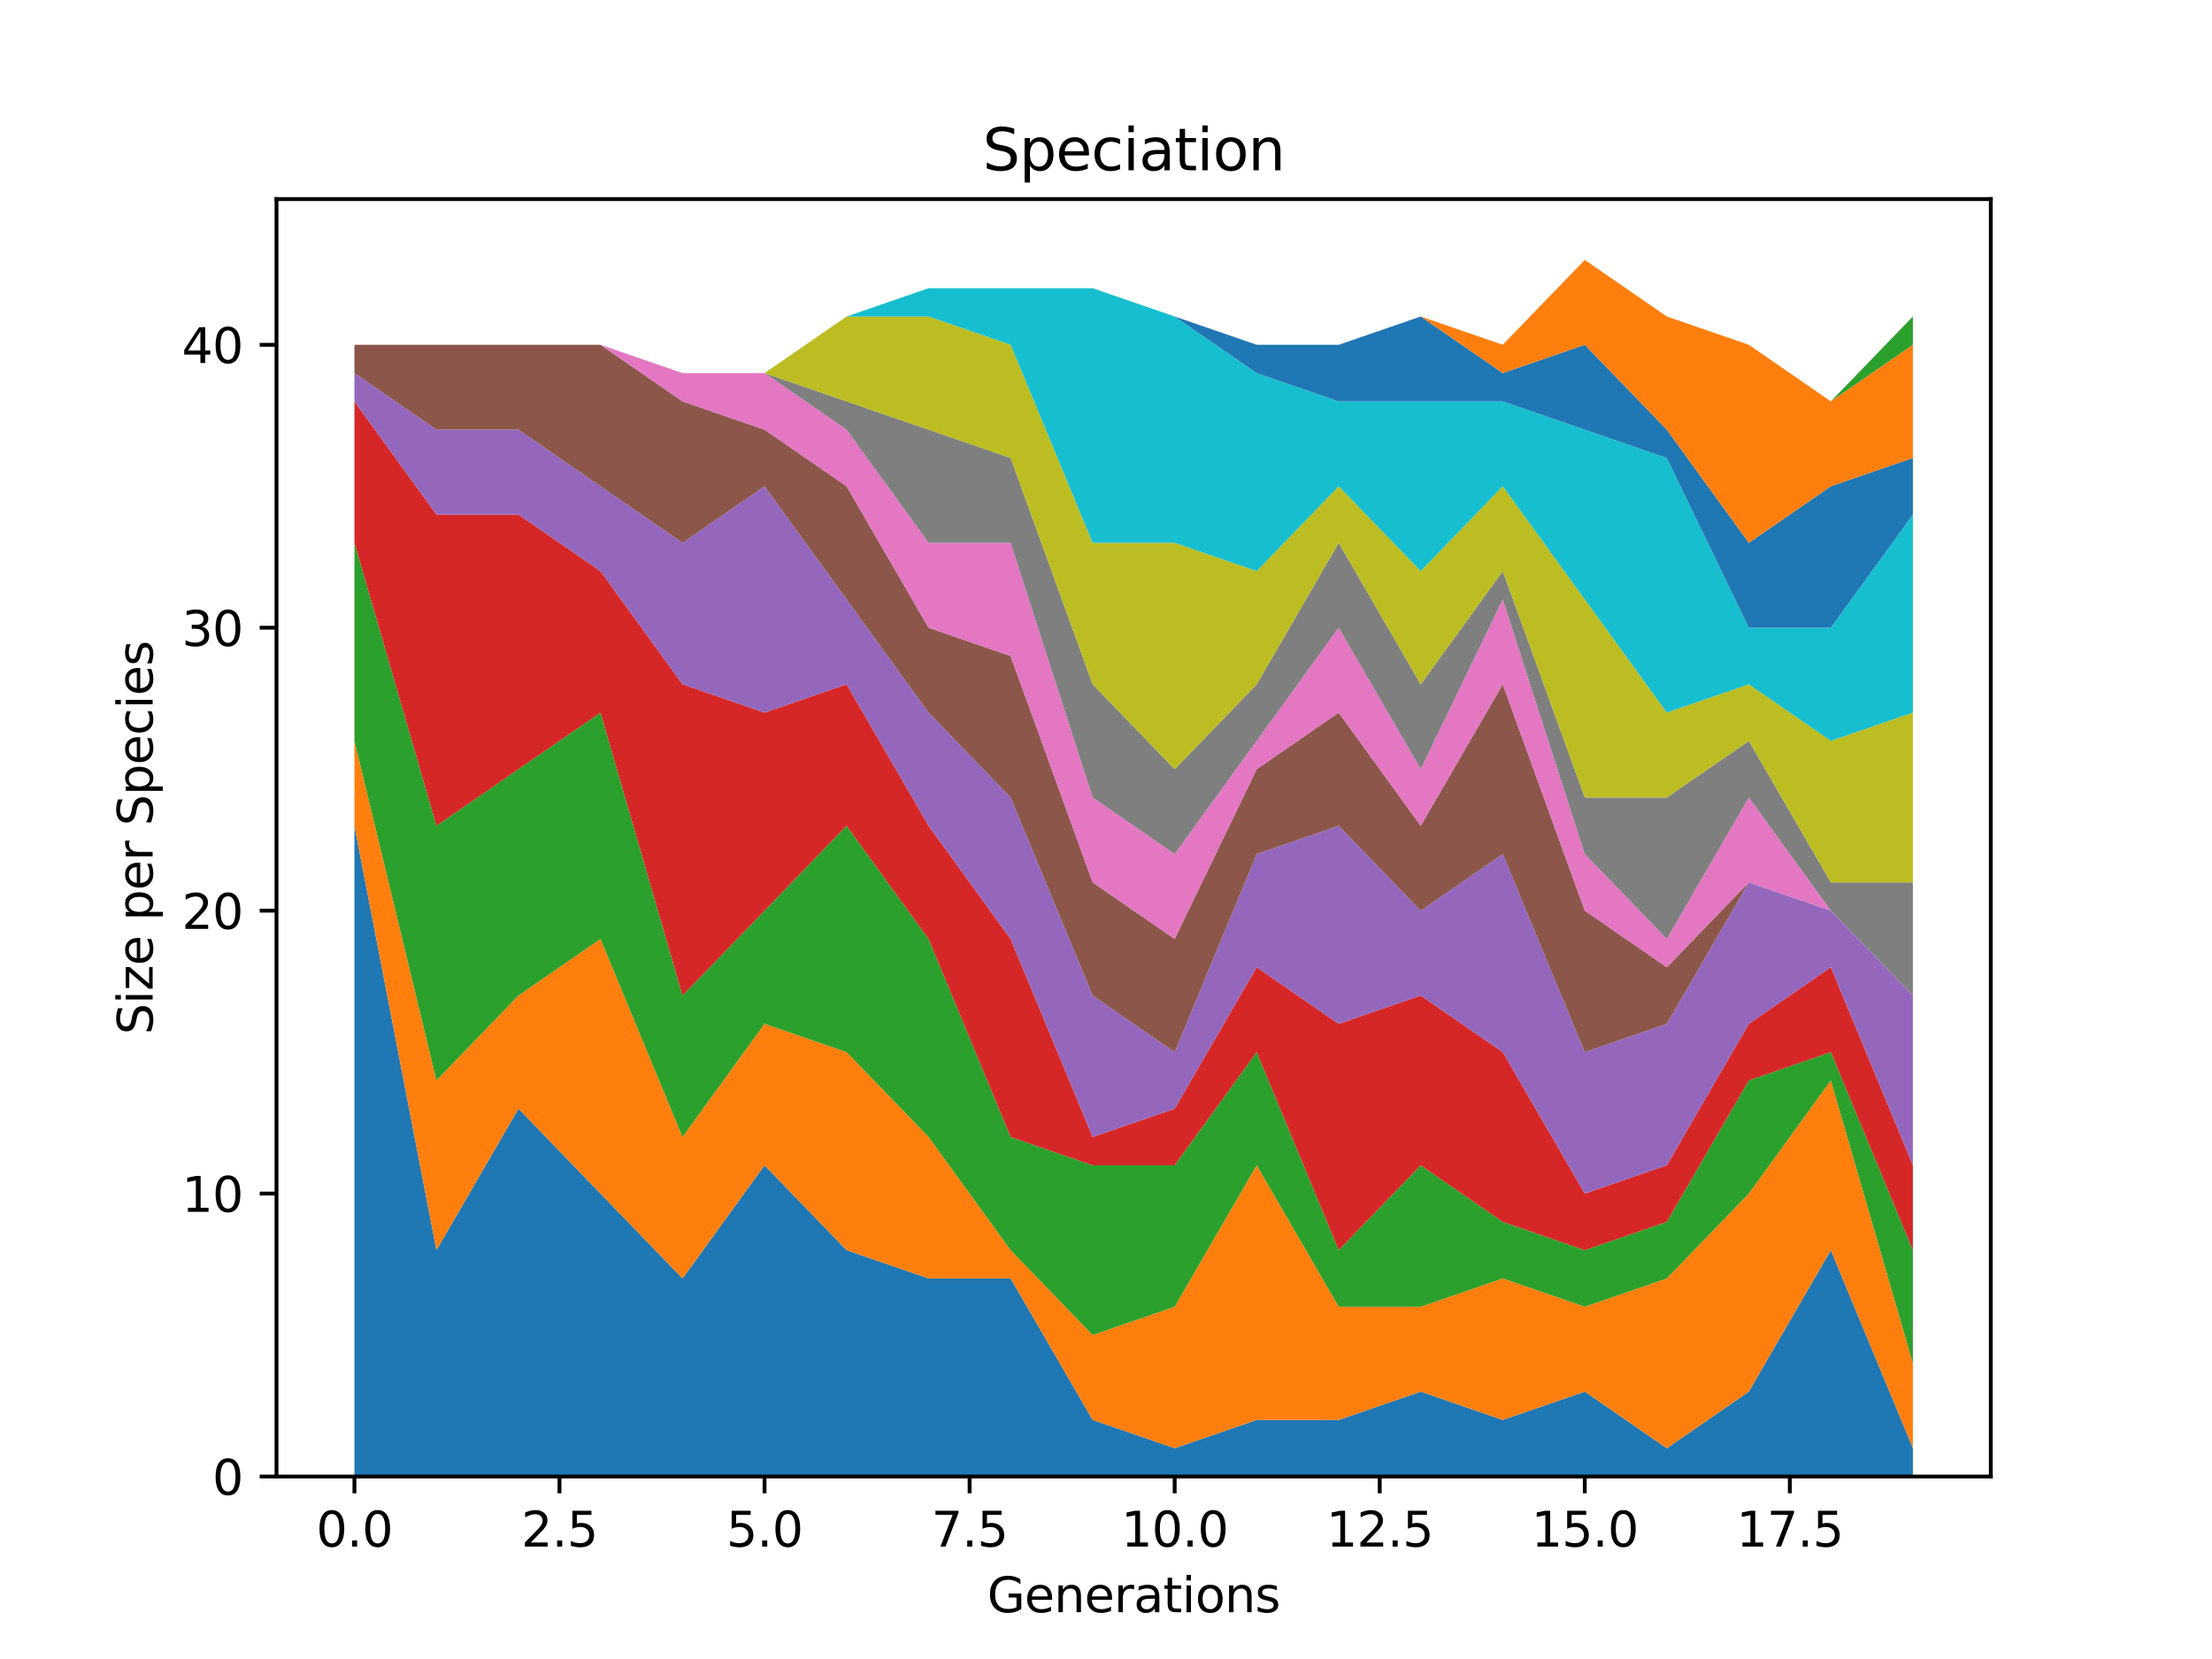 <?xml version="1.0" encoding="utf-8" standalone="no"?>
<!DOCTYPE svg PUBLIC "-//W3C//DTD SVG 1.1//EN"
  "http://www.w3.org/Graphics/SVG/1.1/DTD/svg11.dtd">
<svg xmlns:xlink="http://www.w3.org/1999/xlink" width="460.8pt" height="345.6pt" viewBox="0 0 460.8 345.6" xmlns="http://www.w3.org/2000/svg" version="1.1">
 <defs>
  <style type="text/css">*{stroke-linejoin: round; stroke-linecap: butt}</style>
 </defs>
 <g id="figure_1">
  <g id="patch_1">
   <path d="M 0 345.6 
L 460.8 345.6 
L 460.8 0 
L 0 0 
z
" style="fill: #ffffff"/>
  </g>
  <g id="axes_1">
   <g id="patch_2">
    <path d="M 57.6 307.584 
L 414.72 307.584 
L 414.72 41.472 
L 57.6 41.472 
z
" style="fill: #ffffff"/>
   </g>
   <g id="PolyCollection_1">
    <path d="M 73.833 172.023 
L 73.833 307.584 
L 90.92 307.584 
L 108.007 307.584 
L 125.094 307.584 
L 142.181 307.584 
L 159.268 307.584 
L 176.355 307.584 
L 193.442 307.584 
L 210.529 307.584 
L 227.616 307.584 
L 244.704 307.584 
L 261.791 307.584 
L 278.878 307.584 
L 295.965 307.584 
L 313.052 307.584 
L 330.139 307.584 
L 347.226 307.584 
L 364.313 307.584 
L 381.4 307.584 
L 398.487 307.584 
L 398.487 301.69 
L 398.487 301.69 
L 381.4 260.432 
L 364.313 289.902 
L 347.226 301.69 
L 330.139 289.902 
L 313.052 295.796 
L 295.965 289.902 
L 278.878 295.796 
L 261.791 295.796 
L 244.704 301.69 
L 227.616 295.796 
L 210.529 266.326 
L 193.442 266.326 
L 176.355 260.432 
L 159.268 242.751 
L 142.181 266.326 
L 125.094 248.644 
L 108.007 230.963 
L 90.92 260.432 
L 73.833 172.023 
z
" clip-path="url(#p050f7e4506)" style="fill: #1f77b4"/>
   </g>
   <g id="PolyCollection_2">
    <path d="M 73.833 154.341 
L 73.833 172.023 
L 90.92 260.432 
L 108.007 230.963 
L 125.094 248.644 
L 142.181 266.326 
L 159.268 242.751 
L 176.355 260.432 
L 193.442 266.326 
L 210.529 266.326 
L 227.616 295.796 
L 244.704 301.69 
L 261.791 295.796 
L 278.878 295.796 
L 295.965 289.902 
L 313.052 295.796 
L 330.139 289.902 
L 347.226 301.69 
L 364.313 289.902 
L 381.4 260.432 
L 398.487 301.69 
L 398.487 284.008 
L 398.487 284.008 
L 381.4 225.069 
L 364.313 248.644 
L 347.226 266.326 
L 330.139 272.22 
L 313.052 266.326 
L 295.965 272.22 
L 278.878 272.22 
L 261.791 242.751 
L 244.704 272.22 
L 227.616 278.114 
L 210.529 260.432 
L 193.442 236.857 
L 176.355 219.175 
L 159.268 213.281 
L 142.181 236.857 
L 125.094 195.599 
L 108.007 207.387 
L 90.92 225.069 
L 73.833 154.341 
z
" clip-path="url(#p050f7e4506)" style="fill: #ff7f0e"/>
   </g>
   <g id="PolyCollection_3">
    <path d="M 73.833 113.084 
L 73.833 154.341 
L 90.92 225.069 
L 108.007 207.387 
L 125.094 195.599 
L 142.181 236.857 
L 159.268 213.281 
L 176.355 219.175 
L 193.442 236.857 
L 210.529 260.432 
L 227.616 278.114 
L 244.704 272.22 
L 261.791 242.751 
L 278.878 272.22 
L 295.965 272.22 
L 313.052 266.326 
L 330.139 272.22 
L 347.226 266.326 
L 364.313 248.644 
L 381.4 225.069 
L 398.487 284.008 
L 398.487 260.432 
L 398.487 260.432 
L 381.4 219.175 
L 364.313 225.069 
L 347.226 254.538 
L 330.139 260.432 
L 313.052 254.538 
L 295.965 242.751 
L 278.878 260.432 
L 261.791 219.175 
L 244.704 242.751 
L 227.616 242.751 
L 210.529 236.857 
L 193.442 195.599 
L 176.355 172.023 
L 159.268 189.705 
L 142.181 207.387 
L 125.094 148.447 
L 108.007 160.235 
L 90.92 172.023 
L 73.833 113.084 
z
" clip-path="url(#p050f7e4506)" style="fill: #2ca02c"/>
   </g>
   <g id="PolyCollection_4">
    <path d="M 73.833 83.614 
L 73.833 113.084 
L 90.92 172.023 
L 108.007 160.235 
L 125.094 148.447 
L 142.181 207.387 
L 159.268 189.705 
L 176.355 172.023 
L 193.442 195.599 
L 210.529 236.857 
L 227.616 242.751 
L 244.704 242.751 
L 261.791 219.175 
L 278.878 260.432 
L 295.965 242.751 
L 313.052 254.538 
L 330.139 260.432 
L 347.226 254.538 
L 364.313 225.069 
L 381.4 219.175 
L 398.487 260.432 
L 398.487 242.751 
L 398.487 242.751 
L 381.4 201.493 
L 364.313 213.281 
L 347.226 242.751 
L 330.139 248.644 
L 313.052 219.175 
L 295.965 207.387 
L 278.878 213.281 
L 261.791 201.493 
L 244.704 230.963 
L 227.616 236.857 
L 210.529 195.599 
L 193.442 172.023 
L 176.355 142.553 
L 159.268 148.447 
L 142.181 142.553 
L 125.094 118.977 
L 108.007 107.19 
L 90.92 107.19 
L 73.833 83.614 
z
" clip-path="url(#p050f7e4506)" style="fill: #d62728"/>
   </g>
   <g id="PolyCollection_5">
    <path d="M 73.833 77.72 
L 73.833 83.614 
L 90.92 107.19 
L 108.007 107.19 
L 125.094 118.977 
L 142.181 142.553 
L 159.268 148.447 
L 176.355 142.553 
L 193.442 172.023 
L 210.529 195.599 
L 227.616 236.857 
L 244.704 230.963 
L 261.791 201.493 
L 278.878 213.281 
L 295.965 207.387 
L 313.052 219.175 
L 330.139 248.644 
L 347.226 242.751 
L 364.313 213.281 
L 381.4 201.493 
L 398.487 242.751 
L 398.487 207.387 
L 398.487 207.387 
L 381.4 189.705 
L 364.313 183.811 
L 347.226 213.281 
L 330.139 219.175 
L 313.052 177.917 
L 295.965 189.705 
L 278.878 172.023 
L 261.791 177.917 
L 244.704 219.175 
L 227.616 207.387 
L 210.529 166.129 
L 193.442 148.447 
L 176.355 124.871 
L 159.268 101.296 
L 142.181 113.084 
L 125.094 101.296 
L 108.007 89.508 
L 90.92 89.508 
L 73.833 77.72 
z
" clip-path="url(#p050f7e4506)" style="fill: #9467bd"/>
   </g>
   <g id="PolyCollection_6">
    <path d="M 73.833 71.826 
L 73.833 77.72 
L 90.92 89.508 
L 108.007 89.508 
L 125.094 101.296 
L 142.181 113.084 
L 159.268 101.296 
L 176.355 124.871 
L 193.442 148.447 
L 210.529 166.129 
L 227.616 207.387 
L 244.704 219.175 
L 261.791 177.917 
L 278.878 172.023 
L 295.965 189.705 
L 313.052 177.917 
L 330.139 219.175 
L 347.226 213.281 
L 364.313 183.811 
L 381.4 189.705 
L 398.487 207.387 
L 398.487 207.387 
L 398.487 207.387 
L 381.4 189.705 
L 364.313 183.811 
L 347.226 201.493 
L 330.139 189.705 
L 313.052 142.553 
L 295.965 172.023 
L 278.878 148.447 
L 261.791 160.235 
L 244.704 195.599 
L 227.616 183.811 
L 210.529 136.659 
L 193.442 130.765 
L 176.355 101.296 
L 159.268 89.508 
L 142.181 83.614 
L 125.094 71.826 
L 108.007 71.826 
L 90.92 71.826 
L 73.833 71.826 
z
" clip-path="url(#p050f7e4506)" style="fill: #8c564b"/>
   </g>
   <g id="PolyCollection_7">
    <path d="M 73.833 71.826 
L 73.833 71.826 
L 90.92 71.826 
L 108.007 71.826 
L 125.094 71.826 
L 142.181 83.614 
L 159.268 89.508 
L 176.355 101.296 
L 193.442 130.765 
L 210.529 136.659 
L 227.616 183.811 
L 244.704 195.599 
L 261.791 160.235 
L 278.878 148.447 
L 295.965 172.023 
L 313.052 142.553 
L 330.139 189.705 
L 347.226 201.493 
L 364.313 183.811 
L 381.4 189.705 
L 398.487 207.387 
L 398.487 207.387 
L 398.487 207.387 
L 381.4 189.705 
L 364.313 166.129 
L 347.226 195.599 
L 330.139 177.917 
L 313.052 124.871 
L 295.965 160.235 
L 278.878 130.765 
L 261.791 154.341 
L 244.704 177.917 
L 227.616 166.129 
L 210.529 113.084 
L 193.442 113.084 
L 176.355 89.508 
L 159.268 77.72 
L 142.181 77.72 
L 125.094 71.826 
L 108.007 71.826 
L 90.92 71.826 
L 73.833 71.826 
z
" clip-path="url(#p050f7e4506)" style="fill: #e377c2"/>
   </g>
   <g id="PolyCollection_8">
    <path d="M 73.833 71.826 
L 73.833 71.826 
L 90.92 71.826 
L 108.007 71.826 
L 125.094 71.826 
L 142.181 77.72 
L 159.268 77.72 
L 176.355 89.508 
L 193.442 113.084 
L 210.529 113.084 
L 227.616 166.129 
L 244.704 177.917 
L 261.791 154.341 
L 278.878 130.765 
L 295.965 160.235 
L 313.052 124.871 
L 330.139 177.917 
L 347.226 195.599 
L 364.313 166.129 
L 381.4 189.705 
L 398.487 207.387 
L 398.487 183.811 
L 398.487 183.811 
L 381.4 183.811 
L 364.313 154.341 
L 347.226 166.129 
L 330.139 166.129 
L 313.052 118.977 
L 295.965 142.553 
L 278.878 113.084 
L 261.791 142.553 
L 244.704 160.235 
L 227.616 142.553 
L 210.529 95.402 
L 193.442 89.508 
L 176.355 83.614 
L 159.268 77.72 
L 142.181 77.72 
L 125.094 71.826 
L 108.007 71.826 
L 90.92 71.826 
L 73.833 71.826 
z
" clip-path="url(#p050f7e4506)" style="fill: #7f7f7f"/>
   </g>
   <g id="PolyCollection_9">
    <path d="M 73.833 71.826 
L 73.833 71.826 
L 90.92 71.826 
L 108.007 71.826 
L 125.094 71.826 
L 142.181 77.72 
L 159.268 77.72 
L 176.355 83.614 
L 193.442 89.508 
L 210.529 95.402 
L 227.616 142.553 
L 244.704 160.235 
L 261.791 142.553 
L 278.878 113.084 
L 295.965 142.553 
L 313.052 118.977 
L 330.139 166.129 
L 347.226 166.129 
L 364.313 154.341 
L 381.4 183.811 
L 398.487 183.811 
L 398.487 148.447 
L 398.487 148.447 
L 381.4 154.341 
L 364.313 142.553 
L 347.226 148.447 
L 330.139 124.871 
L 313.052 101.296 
L 295.965 118.977 
L 278.878 101.296 
L 261.791 118.977 
L 244.704 113.084 
L 227.616 113.084 
L 210.529 71.826 
L 193.442 65.932 
L 176.355 65.932 
L 159.268 77.72 
L 142.181 77.72 
L 125.094 71.826 
L 108.007 71.826 
L 90.92 71.826 
L 73.833 71.826 
z
" clip-path="url(#p050f7e4506)" style="fill: #bcbd22"/>
   </g>
   <g id="PolyCollection_10">
    <path d="M 73.833 71.826 
L 73.833 71.826 
L 90.92 71.826 
L 108.007 71.826 
L 125.094 71.826 
L 142.181 77.72 
L 159.268 77.72 
L 176.355 65.932 
L 193.442 65.932 
L 210.529 71.826 
L 227.616 113.084 
L 244.704 113.084 
L 261.791 118.977 
L 278.878 101.296 
L 295.965 118.977 
L 313.052 101.296 
L 330.139 124.871 
L 347.226 148.447 
L 364.313 142.553 
L 381.4 154.341 
L 398.487 148.447 
L 398.487 107.19 
L 398.487 107.19 
L 381.4 130.765 
L 364.313 130.765 
L 347.226 95.402 
L 330.139 89.508 
L 313.052 83.614 
L 295.965 83.614 
L 278.878 83.614 
L 261.791 77.72 
L 244.704 65.932 
L 227.616 60.038 
L 210.529 60.038 
L 193.442 60.038 
L 176.355 65.932 
L 159.268 77.72 
L 142.181 77.72 
L 125.094 71.826 
L 108.007 71.826 
L 90.92 71.826 
L 73.833 71.826 
z
" clip-path="url(#p050f7e4506)" style="fill: #17becf"/>
   </g>
   <g id="PolyCollection_11">
    <path d="M 73.833 71.826 
L 73.833 71.826 
L 90.92 71.826 
L 108.007 71.826 
L 125.094 71.826 
L 142.181 77.72 
L 159.268 77.72 
L 176.355 65.932 
L 193.442 60.038 
L 210.529 60.038 
L 227.616 60.038 
L 244.704 65.932 
L 261.791 77.72 
L 278.878 83.614 
L 295.965 83.614 
L 313.052 83.614 
L 330.139 89.508 
L 347.226 95.402 
L 364.313 130.765 
L 381.4 130.765 
L 398.487 107.19 
L 398.487 95.402 
L 398.487 95.402 
L 381.4 101.296 
L 364.313 113.084 
L 347.226 89.508 
L 330.139 71.826 
L 313.052 77.72 
L 295.965 65.932 
L 278.878 71.826 
L 261.791 71.826 
L 244.704 65.932 
L 227.616 60.038 
L 210.529 60.038 
L 193.442 60.038 
L 176.355 65.932 
L 159.268 77.72 
L 142.181 77.72 
L 125.094 71.826 
L 108.007 71.826 
L 90.92 71.826 
L 73.833 71.826 
z
" clip-path="url(#p050f7e4506)" style="fill: #1f77b4"/>
   </g>
   <g id="PolyCollection_12">
    <path d="M 73.833 71.826 
L 73.833 71.826 
L 90.92 71.826 
L 108.007 71.826 
L 125.094 71.826 
L 142.181 77.72 
L 159.268 77.72 
L 176.355 65.932 
L 193.442 60.038 
L 210.529 60.038 
L 227.616 60.038 
L 244.704 65.932 
L 261.791 71.826 
L 278.878 71.826 
L 295.965 65.932 
L 313.052 77.72 
L 330.139 71.826 
L 347.226 89.508 
L 364.313 113.084 
L 381.4 101.296 
L 398.487 95.402 
L 398.487 71.826 
L 398.487 71.826 
L 381.4 83.614 
L 364.313 71.826 
L 347.226 65.932 
L 330.139 54.144 
L 313.052 71.826 
L 295.965 65.932 
L 278.878 71.826 
L 261.791 71.826 
L 244.704 65.932 
L 227.616 60.038 
L 210.529 60.038 
L 193.442 60.038 
L 176.355 65.932 
L 159.268 77.72 
L 142.181 77.72 
L 125.094 71.826 
L 108.007 71.826 
L 90.92 71.826 
L 73.833 71.826 
z
" clip-path="url(#p050f7e4506)" style="fill: #ff7f0e"/>
   </g>
   <g id="PolyCollection_13">
    <path d="M 73.833 71.826 
L 73.833 71.826 
L 90.92 71.826 
L 108.007 71.826 
L 125.094 71.826 
L 142.181 77.72 
L 159.268 77.72 
L 176.355 65.932 
L 193.442 60.038 
L 210.529 60.038 
L 227.616 60.038 
L 244.704 65.932 
L 261.791 71.826 
L 278.878 71.826 
L 295.965 65.932 
L 313.052 71.826 
L 330.139 54.144 
L 347.226 65.932 
L 364.313 71.826 
L 381.4 83.614 
L 398.487 71.826 
L 398.487 65.932 
L 398.487 65.932 
L 381.4 83.614 
L 364.313 71.826 
L 347.226 65.932 
L 330.139 54.144 
L 313.052 71.826 
L 295.965 65.932 
L 278.878 71.826 
L 261.791 71.826 
L 244.704 65.932 
L 227.616 60.038 
L 210.529 60.038 
L 193.442 60.038 
L 176.355 65.932 
L 159.268 77.72 
L 142.181 77.72 
L 125.094 71.826 
L 108.007 71.826 
L 90.92 71.826 
L 73.833 71.826 
z
" clip-path="url(#p050f7e4506)" style="fill: #2ca02c"/>
   </g>
   <g id="matplotlib.axis_1">
    <g id="xtick_1">
     <g id="line2d_1">
      <defs>
       <path id="me2c7a474a4" d="M 0 0 
L 0 3.5 
" style="stroke: #000000; stroke-width: 0.8"/>
      </defs>
      <g>
       <use xlink:href="#me2c7a474a4" x="73.833" y="307.584" style="stroke: #000000; stroke-width: 0.8"/>
      </g>
     </g>
     <g id="text_1">
      <!-- 0.0 -->
      <g transform="translate(65.881 322.182) scale(0.1 -0.1)">
       <defs>
        <path id="DejaVuSans-30" d="M 2034 4250 
Q 1547 4250 1301 3770 
Q 1056 3291 1056 2328 
Q 1056 1369 1301 889 
Q 1547 409 2034 409 
Q 2525 409 2770 889 
Q 3016 1369 3016 2328 
Q 3016 3291 2770 3770 
Q 2525 4250 2034 4250 
z
M 2034 4750 
Q 2819 4750 3233 4129 
Q 3647 3509 3647 2328 
Q 3647 1150 3233 529 
Q 2819 -91 2034 -91 
Q 1250 -91 836 529 
Q 422 1150 422 2328 
Q 422 3509 836 4129 
Q 1250 4750 2034 4750 
z
" transform="scale(0.016)"/>
        <path id="DejaVuSans-2e" d="M 684 794 
L 1344 794 
L 1344 0 
L 684 0 
L 684 794 
z
" transform="scale(0.016)"/>
       </defs>
       <use xlink:href="#DejaVuSans-30"/>
       <use xlink:href="#DejaVuSans-2e" x="63.623"/>
       <use xlink:href="#DejaVuSans-30" x="95.41"/>
      </g>
     </g>
    </g>
    <g id="xtick_2">
     <g id="line2d_2">
      <g>
       <use xlink:href="#me2c7a474a4" x="116.55" y="307.584" style="stroke: #000000; stroke-width: 0.8"/>
      </g>
     </g>
     <g id="text_2">
      <!-- 2.5 -->
      <g transform="translate(108.599 322.182) scale(0.1 -0.1)">
       <defs>
        <path id="DejaVuSans-32" d="M 1228 531 
L 3431 531 
L 3431 0 
L 469 0 
L 469 531 
Q 828 903 1448 1529 
Q 2069 2156 2228 2338 
Q 2531 2678 2651 2914 
Q 2772 3150 2772 3378 
Q 2772 3750 2511 3984 
Q 2250 4219 1831 4219 
Q 1534 4219 1204 4116 
Q 875 4013 500 3803 
L 500 4441 
Q 881 4594 1212 4672 
Q 1544 4750 1819 4750 
Q 2544 4750 2975 4387 
Q 3406 4025 3406 3419 
Q 3406 3131 3298 2873 
Q 3191 2616 2906 2266 
Q 2828 2175 2409 1742 
Q 1991 1309 1228 531 
z
" transform="scale(0.016)"/>
        <path id="DejaVuSans-35" d="M 691 4666 
L 3169 4666 
L 3169 4134 
L 1269 4134 
L 1269 2991 
Q 1406 3038 1543 3061 
Q 1681 3084 1819 3084 
Q 2600 3084 3056 2656 
Q 3513 2228 3513 1497 
Q 3513 744 3044 326 
Q 2575 -91 1722 -91 
Q 1428 -91 1123 -41 
Q 819 9 494 109 
L 494 744 
Q 775 591 1075 516 
Q 1375 441 1709 441 
Q 2250 441 2565 725 
Q 2881 1009 2881 1497 
Q 2881 1984 2565 2268 
Q 2250 2553 1709 2553 
Q 1456 2553 1204 2497 
Q 953 2441 691 2322 
L 691 4666 
z
" transform="scale(0.016)"/>
       </defs>
       <use xlink:href="#DejaVuSans-32"/>
       <use xlink:href="#DejaVuSans-2e" x="63.623"/>
       <use xlink:href="#DejaVuSans-35" x="95.41"/>
      </g>
     </g>
    </g>
    <g id="xtick_3">
     <g id="line2d_3">
      <g>
       <use xlink:href="#me2c7a474a4" x="159.268" y="307.584" style="stroke: #000000; stroke-width: 0.8"/>
      </g>
     </g>
     <g id="text_3">
      <!-- 5.0 -->
      <g transform="translate(151.317 322.182) scale(0.1 -0.1)">
       <use xlink:href="#DejaVuSans-35"/>
       <use xlink:href="#DejaVuSans-2e" x="63.623"/>
       <use xlink:href="#DejaVuSans-30" x="95.41"/>
      </g>
     </g>
    </g>
    <g id="xtick_4">
     <g id="line2d_4">
      <g>
       <use xlink:href="#me2c7a474a4" x="201.986" y="307.584" style="stroke: #000000; stroke-width: 0.8"/>
      </g>
     </g>
     <g id="text_4">
      <!-- 7.5 -->
      <g transform="translate(194.034 322.182) scale(0.1 -0.1)">
       <defs>
        <path id="DejaVuSans-37" d="M 525 4666 
L 3525 4666 
L 3525 4397 
L 1831 0 
L 1172 0 
L 2766 4134 
L 525 4134 
L 525 4666 
z
" transform="scale(0.016)"/>
       </defs>
       <use xlink:href="#DejaVuSans-37"/>
       <use xlink:href="#DejaVuSans-2e" x="63.623"/>
       <use xlink:href="#DejaVuSans-35" x="95.41"/>
      </g>
     </g>
    </g>
    <g id="xtick_5">
     <g id="line2d_5">
      <g>
       <use xlink:href="#me2c7a474a4" x="244.704" y="307.584" style="stroke: #000000; stroke-width: 0.8"/>
      </g>
     </g>
     <g id="text_5">
      <!-- 10.0 -->
      <g transform="translate(233.571 322.182) scale(0.1 -0.1)">
       <defs>
        <path id="DejaVuSans-31" d="M 794 531 
L 1825 531 
L 1825 4091 
L 703 3866 
L 703 4441 
L 1819 4666 
L 2450 4666 
L 2450 531 
L 3481 531 
L 3481 0 
L 794 0 
L 794 531 
z
" transform="scale(0.016)"/>
       </defs>
       <use xlink:href="#DejaVuSans-31"/>
       <use xlink:href="#DejaVuSans-30" x="63.623"/>
       <use xlink:href="#DejaVuSans-2e" x="127.246"/>
       <use xlink:href="#DejaVuSans-30" x="159.033"/>
      </g>
     </g>
    </g>
    <g id="xtick_6">
     <g id="line2d_6">
      <g>
       <use xlink:href="#me2c7a474a4" x="287.421" y="307.584" style="stroke: #000000; stroke-width: 0.8"/>
      </g>
     </g>
     <g id="text_6">
      <!-- 12.5 -->
      <g transform="translate(276.288 322.182) scale(0.1 -0.1)">
       <use xlink:href="#DejaVuSans-31"/>
       <use xlink:href="#DejaVuSans-32" x="63.623"/>
       <use xlink:href="#DejaVuSans-2e" x="127.246"/>
       <use xlink:href="#DejaVuSans-35" x="159.033"/>
      </g>
     </g>
    </g>
    <g id="xtick_7">
     <g id="line2d_7">
      <g>
       <use xlink:href="#me2c7a474a4" x="330.139" y="307.584" style="stroke: #000000; stroke-width: 0.8"/>
      </g>
     </g>
     <g id="text_7">
      <!-- 15.0 -->
      <g transform="translate(319.006 322.182) scale(0.1 -0.1)">
       <use xlink:href="#DejaVuSans-31"/>
       <use xlink:href="#DejaVuSans-35" x="63.623"/>
       <use xlink:href="#DejaVuSans-2e" x="127.246"/>
       <use xlink:href="#DejaVuSans-30" x="159.033"/>
      </g>
     </g>
    </g>
    <g id="xtick_8">
     <g id="line2d_8">
      <g>
       <use xlink:href="#me2c7a474a4" x="372.857" y="307.584" style="stroke: #000000; stroke-width: 0.8"/>
      </g>
     </g>
     <g id="text_8">
      <!-- 17.5 -->
      <g transform="translate(361.724 322.182) scale(0.1 -0.1)">
       <use xlink:href="#DejaVuSans-31"/>
       <use xlink:href="#DejaVuSans-37" x="63.623"/>
       <use xlink:href="#DejaVuSans-2e" x="127.246"/>
       <use xlink:href="#DejaVuSans-35" x="159.033"/>
      </g>
     </g>
    </g>
    <g id="text_9">
     <!-- Generations -->
     <g transform="translate(205.662 335.861) scale(0.1 -0.1)">
      <defs>
       <path id="DejaVuSans-47" d="M 3809 666 
L 3809 1919 
L 2778 1919 
L 2778 2438 
L 4434 2438 
L 4434 434 
Q 4069 175 3628 42 
Q 3188 -91 2688 -91 
Q 1594 -91 976 548 
Q 359 1188 359 2328 
Q 359 3472 976 4111 
Q 1594 4750 2688 4750 
Q 3144 4750 3555 4637 
Q 3966 4525 4313 4306 
L 4313 3634 
Q 3963 3931 3569 4081 
Q 3175 4231 2741 4231 
Q 1884 4231 1454 3753 
Q 1025 3275 1025 2328 
Q 1025 1384 1454 906 
Q 1884 428 2741 428 
Q 3075 428 3337 486 
Q 3600 544 3809 666 
z
" transform="scale(0.016)"/>
       <path id="DejaVuSans-65" d="M 3597 1894 
L 3597 1613 
L 953 1613 
Q 991 1019 1311 708 
Q 1631 397 2203 397 
Q 2534 397 2845 478 
Q 3156 559 3463 722 
L 3463 178 
Q 3153 47 2828 -22 
Q 2503 -91 2169 -91 
Q 1331 -91 842 396 
Q 353 884 353 1716 
Q 353 2575 817 3079 
Q 1281 3584 2069 3584 
Q 2775 3584 3186 3129 
Q 3597 2675 3597 1894 
z
M 3022 2063 
Q 3016 2534 2758 2815 
Q 2500 3097 2075 3097 
Q 1594 3097 1305 2825 
Q 1016 2553 972 2059 
L 3022 2063 
z
" transform="scale(0.016)"/>
       <path id="DejaVuSans-6e" d="M 3513 2113 
L 3513 0 
L 2938 0 
L 2938 2094 
Q 2938 2591 2744 2837 
Q 2550 3084 2163 3084 
Q 1697 3084 1428 2787 
Q 1159 2491 1159 1978 
L 1159 0 
L 581 0 
L 581 3500 
L 1159 3500 
L 1159 2956 
Q 1366 3272 1645 3428 
Q 1925 3584 2291 3584 
Q 2894 3584 3203 3211 
Q 3513 2838 3513 2113 
z
" transform="scale(0.016)"/>
       <path id="DejaVuSans-72" d="M 2631 2963 
Q 2534 3019 2420 3045 
Q 2306 3072 2169 3072 
Q 1681 3072 1420 2755 
Q 1159 2438 1159 1844 
L 1159 0 
L 581 0 
L 581 3500 
L 1159 3500 
L 1159 2956 
Q 1341 3275 1631 3429 
Q 1922 3584 2338 3584 
Q 2397 3584 2469 3576 
Q 2541 3569 2628 3553 
L 2631 2963 
z
" transform="scale(0.016)"/>
       <path id="DejaVuSans-61" d="M 2194 1759 
Q 1497 1759 1228 1600 
Q 959 1441 959 1056 
Q 959 750 1161 570 
Q 1363 391 1709 391 
Q 2188 391 2477 730 
Q 2766 1069 2766 1631 
L 2766 1759 
L 2194 1759 
z
M 3341 1997 
L 3341 0 
L 2766 0 
L 2766 531 
Q 2569 213 2275 61 
Q 1981 -91 1556 -91 
Q 1019 -91 701 211 
Q 384 513 384 1019 
Q 384 1609 779 1909 
Q 1175 2209 1959 2209 
L 2766 2209 
L 2766 2266 
Q 2766 2663 2505 2880 
Q 2244 3097 1772 3097 
Q 1472 3097 1187 3025 
Q 903 2953 641 2809 
L 641 3341 
Q 956 3463 1253 3523 
Q 1550 3584 1831 3584 
Q 2591 3584 2966 3190 
Q 3341 2797 3341 1997 
z
" transform="scale(0.016)"/>
       <path id="DejaVuSans-74" d="M 1172 4494 
L 1172 3500 
L 2356 3500 
L 2356 3053 
L 1172 3053 
L 1172 1153 
Q 1172 725 1289 603 
Q 1406 481 1766 481 
L 2356 481 
L 2356 0 
L 1766 0 
Q 1100 0 847 248 
Q 594 497 594 1153 
L 594 3053 
L 172 3053 
L 172 3500 
L 594 3500 
L 594 4494 
L 1172 4494 
z
" transform="scale(0.016)"/>
       <path id="DejaVuSans-69" d="M 603 3500 
L 1178 3500 
L 1178 0 
L 603 0 
L 603 3500 
z
M 603 4863 
L 1178 4863 
L 1178 4134 
L 603 4134 
L 603 4863 
z
" transform="scale(0.016)"/>
       <path id="DejaVuSans-6f" d="M 1959 3097 
Q 1497 3097 1228 2736 
Q 959 2375 959 1747 
Q 959 1119 1226 758 
Q 1494 397 1959 397 
Q 2419 397 2687 759 
Q 2956 1122 2956 1747 
Q 2956 2369 2687 2733 
Q 2419 3097 1959 3097 
z
M 1959 3584 
Q 2709 3584 3137 3096 
Q 3566 2609 3566 1747 
Q 3566 888 3137 398 
Q 2709 -91 1959 -91 
Q 1206 -91 779 398 
Q 353 888 353 1747 
Q 353 2609 779 3096 
Q 1206 3584 1959 3584 
z
" transform="scale(0.016)"/>
       <path id="DejaVuSans-73" d="M 2834 3397 
L 2834 2853 
Q 2591 2978 2328 3040 
Q 2066 3103 1784 3103 
Q 1356 3103 1142 2972 
Q 928 2841 928 2578 
Q 928 2378 1081 2264 
Q 1234 2150 1697 2047 
L 1894 2003 
Q 2506 1872 2764 1633 
Q 3022 1394 3022 966 
Q 3022 478 2636 193 
Q 2250 -91 1575 -91 
Q 1294 -91 989 -36 
Q 684 19 347 128 
L 347 722 
Q 666 556 975 473 
Q 1284 391 1588 391 
Q 1994 391 2212 530 
Q 2431 669 2431 922 
Q 2431 1156 2273 1281 
Q 2116 1406 1581 1522 
L 1381 1569 
Q 847 1681 609 1914 
Q 372 2147 372 2553 
Q 372 3047 722 3315 
Q 1072 3584 1716 3584 
Q 2034 3584 2315 3537 
Q 2597 3491 2834 3397 
z
" transform="scale(0.016)"/>
      </defs>
      <use xlink:href="#DejaVuSans-47"/>
      <use xlink:href="#DejaVuSans-65" x="77.49"/>
      <use xlink:href="#DejaVuSans-6e" x="139.014"/>
      <use xlink:href="#DejaVuSans-65" x="202.393"/>
      <use xlink:href="#DejaVuSans-72" x="263.916"/>
      <use xlink:href="#DejaVuSans-61" x="305.029"/>
      <use xlink:href="#DejaVuSans-74" x="366.309"/>
      <use xlink:href="#DejaVuSans-69" x="405.518"/>
      <use xlink:href="#DejaVuSans-6f" x="433.301"/>
      <use xlink:href="#DejaVuSans-6e" x="494.482"/>
      <use xlink:href="#DejaVuSans-73" x="557.861"/>
     </g>
    </g>
   </g>
   <g id="matplotlib.axis_2">
    <g id="ytick_1">
     <g id="line2d_9">
      <defs>
       <path id="m60aa6cfee0" d="M 0 0 
L -3.5 0 
" style="stroke: #000000; stroke-width: 0.8"/>
      </defs>
      <g>
       <use xlink:href="#m60aa6cfee0" x="57.6" y="307.584" style="stroke: #000000; stroke-width: 0.8"/>
      </g>
     </g>
     <g id="text_10">
      <!-- 0 -->
      <g transform="translate(44.237 311.383) scale(0.1 -0.1)">
       <use xlink:href="#DejaVuSans-30"/>
      </g>
     </g>
    </g>
    <g id="ytick_2">
     <g id="line2d_10">
      <g>
       <use xlink:href="#m60aa6cfee0" x="57.6" y="248.644" style="stroke: #000000; stroke-width: 0.8"/>
      </g>
     </g>
     <g id="text_11">
      <!-- 10 -->
      <g transform="translate(37.875 252.444) scale(0.1 -0.1)">
       <use xlink:href="#DejaVuSans-31"/>
       <use xlink:href="#DejaVuSans-30" x="63.623"/>
      </g>
     </g>
    </g>
    <g id="ytick_3">
     <g id="line2d_11">
      <g>
       <use xlink:href="#m60aa6cfee0" x="57.6" y="189.705" style="stroke: #000000; stroke-width: 0.8"/>
      </g>
     </g>
     <g id="text_12">
      <!-- 20 -->
      <g transform="translate(37.875 193.504) scale(0.1 -0.1)">
       <use xlink:href="#DejaVuSans-32"/>
       <use xlink:href="#DejaVuSans-30" x="63.623"/>
      </g>
     </g>
    </g>
    <g id="ytick_4">
     <g id="line2d_12">
      <g>
       <use xlink:href="#m60aa6cfee0" x="57.6" y="130.765" style="stroke: #000000; stroke-width: 0.8"/>
      </g>
     </g>
     <g id="text_13">
      <!-- 30 -->
      <g transform="translate(37.875 134.565) scale(0.1 -0.1)">
       <defs>
        <path id="DejaVuSans-33" d="M 2597 2516 
Q 3050 2419 3304 2112 
Q 3559 1806 3559 1356 
Q 3559 666 3084 287 
Q 2609 -91 1734 -91 
Q 1441 -91 1130 -33 
Q 819 25 488 141 
L 488 750 
Q 750 597 1062 519 
Q 1375 441 1716 441 
Q 2309 441 2620 675 
Q 2931 909 2931 1356 
Q 2931 1769 2642 2001 
Q 2353 2234 1838 2234 
L 1294 2234 
L 1294 2753 
L 1863 2753 
Q 2328 2753 2575 2939 
Q 2822 3125 2822 3475 
Q 2822 3834 2567 4026 
Q 2313 4219 1838 4219 
Q 1578 4219 1281 4162 
Q 984 4106 628 3988 
L 628 4550 
Q 988 4650 1302 4700 
Q 1616 4750 1894 4750 
Q 2613 4750 3031 4423 
Q 3450 4097 3450 3541 
Q 3450 3153 3228 2886 
Q 3006 2619 2597 2516 
z
" transform="scale(0.016)"/>
       </defs>
       <use xlink:href="#DejaVuSans-33"/>
       <use xlink:href="#DejaVuSans-30" x="63.623"/>
      </g>
     </g>
    </g>
    <g id="ytick_5">
     <g id="line2d_13">
      <g>
       <use xlink:href="#m60aa6cfee0" x="57.6" y="71.826" style="stroke: #000000; stroke-width: 0.8"/>
      </g>
     </g>
     <g id="text_14">
      <!-- 40 -->
      <g transform="translate(37.875 75.625) scale(0.1 -0.1)">
       <defs>
        <path id="DejaVuSans-34" d="M 2419 4116 
L 825 1625 
L 2419 1625 
L 2419 4116 
z
M 2253 4666 
L 3047 4666 
L 3047 1625 
L 3713 1625 
L 3713 1100 
L 3047 1100 
L 3047 0 
L 2419 0 
L 2419 1100 
L 313 1100 
L 313 1709 
L 2253 4666 
z
" transform="scale(0.016)"/>
       </defs>
       <use xlink:href="#DejaVuSans-34"/>
       <use xlink:href="#DejaVuSans-30" x="63.623"/>
      </g>
     </g>
    </g>
    <g id="text_15">
     <!-- Size per Species -->
     <g transform="translate(31.795 215.521) rotate(-90) scale(0.1 -0.1)">
      <defs>
       <path id="DejaVuSans-53" d="M 3425 4513 
L 3425 3897 
Q 3066 4069 2747 4153 
Q 2428 4238 2131 4238 
Q 1616 4238 1336 4038 
Q 1056 3838 1056 3469 
Q 1056 3159 1242 3001 
Q 1428 2844 1947 2747 
L 2328 2669 
Q 3034 2534 3370 2195 
Q 3706 1856 3706 1288 
Q 3706 609 3251 259 
Q 2797 -91 1919 -91 
Q 1588 -91 1214 -16 
Q 841 59 441 206 
L 441 856 
Q 825 641 1194 531 
Q 1563 422 1919 422 
Q 2459 422 2753 634 
Q 3047 847 3047 1241 
Q 3047 1584 2836 1778 
Q 2625 1972 2144 2069 
L 1759 2144 
Q 1053 2284 737 2584 
Q 422 2884 422 3419 
Q 422 4038 858 4394 
Q 1294 4750 2059 4750 
Q 2388 4750 2728 4690 
Q 3069 4631 3425 4513 
z
" transform="scale(0.016)"/>
       <path id="DejaVuSans-7a" d="M 353 3500 
L 3084 3500 
L 3084 2975 
L 922 459 
L 3084 459 
L 3084 0 
L 275 0 
L 275 525 
L 2438 3041 
L 353 3041 
L 353 3500 
z
" transform="scale(0.016)"/>
       <path id="DejaVuSans-20" transform="scale(0.016)"/>
       <path id="DejaVuSans-70" d="M 1159 525 
L 1159 -1331 
L 581 -1331 
L 581 3500 
L 1159 3500 
L 1159 2969 
Q 1341 3281 1617 3432 
Q 1894 3584 2278 3584 
Q 2916 3584 3314 3078 
Q 3713 2572 3713 1747 
Q 3713 922 3314 415 
Q 2916 -91 2278 -91 
Q 1894 -91 1617 61 
Q 1341 213 1159 525 
z
M 3116 1747 
Q 3116 2381 2855 2742 
Q 2594 3103 2138 3103 
Q 1681 3103 1420 2742 
Q 1159 2381 1159 1747 
Q 1159 1113 1420 752 
Q 1681 391 2138 391 
Q 2594 391 2855 752 
Q 3116 1113 3116 1747 
z
" transform="scale(0.016)"/>
       <path id="DejaVuSans-63" d="M 3122 3366 
L 3122 2828 
Q 2878 2963 2633 3030 
Q 2388 3097 2138 3097 
Q 1578 3097 1268 2742 
Q 959 2388 959 1747 
Q 959 1106 1268 751 
Q 1578 397 2138 397 
Q 2388 397 2633 464 
Q 2878 531 3122 666 
L 3122 134 
Q 2881 22 2623 -34 
Q 2366 -91 2075 -91 
Q 1284 -91 818 406 
Q 353 903 353 1747 
Q 353 2603 823 3093 
Q 1294 3584 2113 3584 
Q 2378 3584 2631 3529 
Q 2884 3475 3122 3366 
z
" transform="scale(0.016)"/>
      </defs>
      <use xlink:href="#DejaVuSans-53"/>
      <use xlink:href="#DejaVuSans-69" x="63.477"/>
      <use xlink:href="#DejaVuSans-7a" x="91.26"/>
      <use xlink:href="#DejaVuSans-65" x="143.75"/>
      <use xlink:href="#DejaVuSans-20" x="205.273"/>
      <use xlink:href="#DejaVuSans-70" x="237.061"/>
      <use xlink:href="#DejaVuSans-65" x="300.537"/>
      <use xlink:href="#DejaVuSans-72" x="362.061"/>
      <use xlink:href="#DejaVuSans-20" x="403.174"/>
      <use xlink:href="#DejaVuSans-53" x="434.961"/>
      <use xlink:href="#DejaVuSans-70" x="498.438"/>
      <use xlink:href="#DejaVuSans-65" x="561.914"/>
      <use xlink:href="#DejaVuSans-63" x="623.438"/>
      <use xlink:href="#DejaVuSans-69" x="678.418"/>
      <use xlink:href="#DejaVuSans-65" x="706.201"/>
      <use xlink:href="#DejaVuSans-73" x="767.725"/>
     </g>
    </g>
   </g>
   <g id="patch_3">
    <path d="M 57.6 307.584 
L 57.6 41.472 
" style="fill: none; stroke: #000000; stroke-width: 0.8; stroke-linejoin: miter; stroke-linecap: square"/>
   </g>
   <g id="patch_4">
    <path d="M 414.72 307.584 
L 414.72 41.472 
" style="fill: none; stroke: #000000; stroke-width: 0.8; stroke-linejoin: miter; stroke-linecap: square"/>
   </g>
   <g id="patch_5">
    <path d="M 57.6 307.584 
L 414.72 307.584 
" style="fill: none; stroke: #000000; stroke-width: 0.8; stroke-linejoin: miter; stroke-linecap: square"/>
   </g>
   <g id="patch_6">
    <path d="M 57.6 41.472 
L 414.72 41.472 
" style="fill: none; stroke: #000000; stroke-width: 0.8; stroke-linejoin: miter; stroke-linecap: square"/>
   </g>
   <g id="text_16">
    <!-- Speciation -->
    <g transform="translate(204.714 35.472) scale(0.12 -0.12)">
     <use xlink:href="#DejaVuSans-53"/>
     <use xlink:href="#DejaVuSans-70" x="63.477"/>
     <use xlink:href="#DejaVuSans-65" x="126.953"/>
     <use xlink:href="#DejaVuSans-63" x="188.477"/>
     <use xlink:href="#DejaVuSans-69" x="243.457"/>
     <use xlink:href="#DejaVuSans-61" x="271.24"/>
     <use xlink:href="#DejaVuSans-74" x="332.52"/>
     <use xlink:href="#DejaVuSans-69" x="371.729"/>
     <use xlink:href="#DejaVuSans-6f" x="399.512"/>
     <use xlink:href="#DejaVuSans-6e" x="460.693"/>
    </g>
   </g>
  </g>
 </g>
 <defs>
  <clipPath id="p050f7e4506">
   <rect x="57.6" y="41.472" width="357.12" height="266.112"/>
  </clipPath>
 </defs>
</svg>
